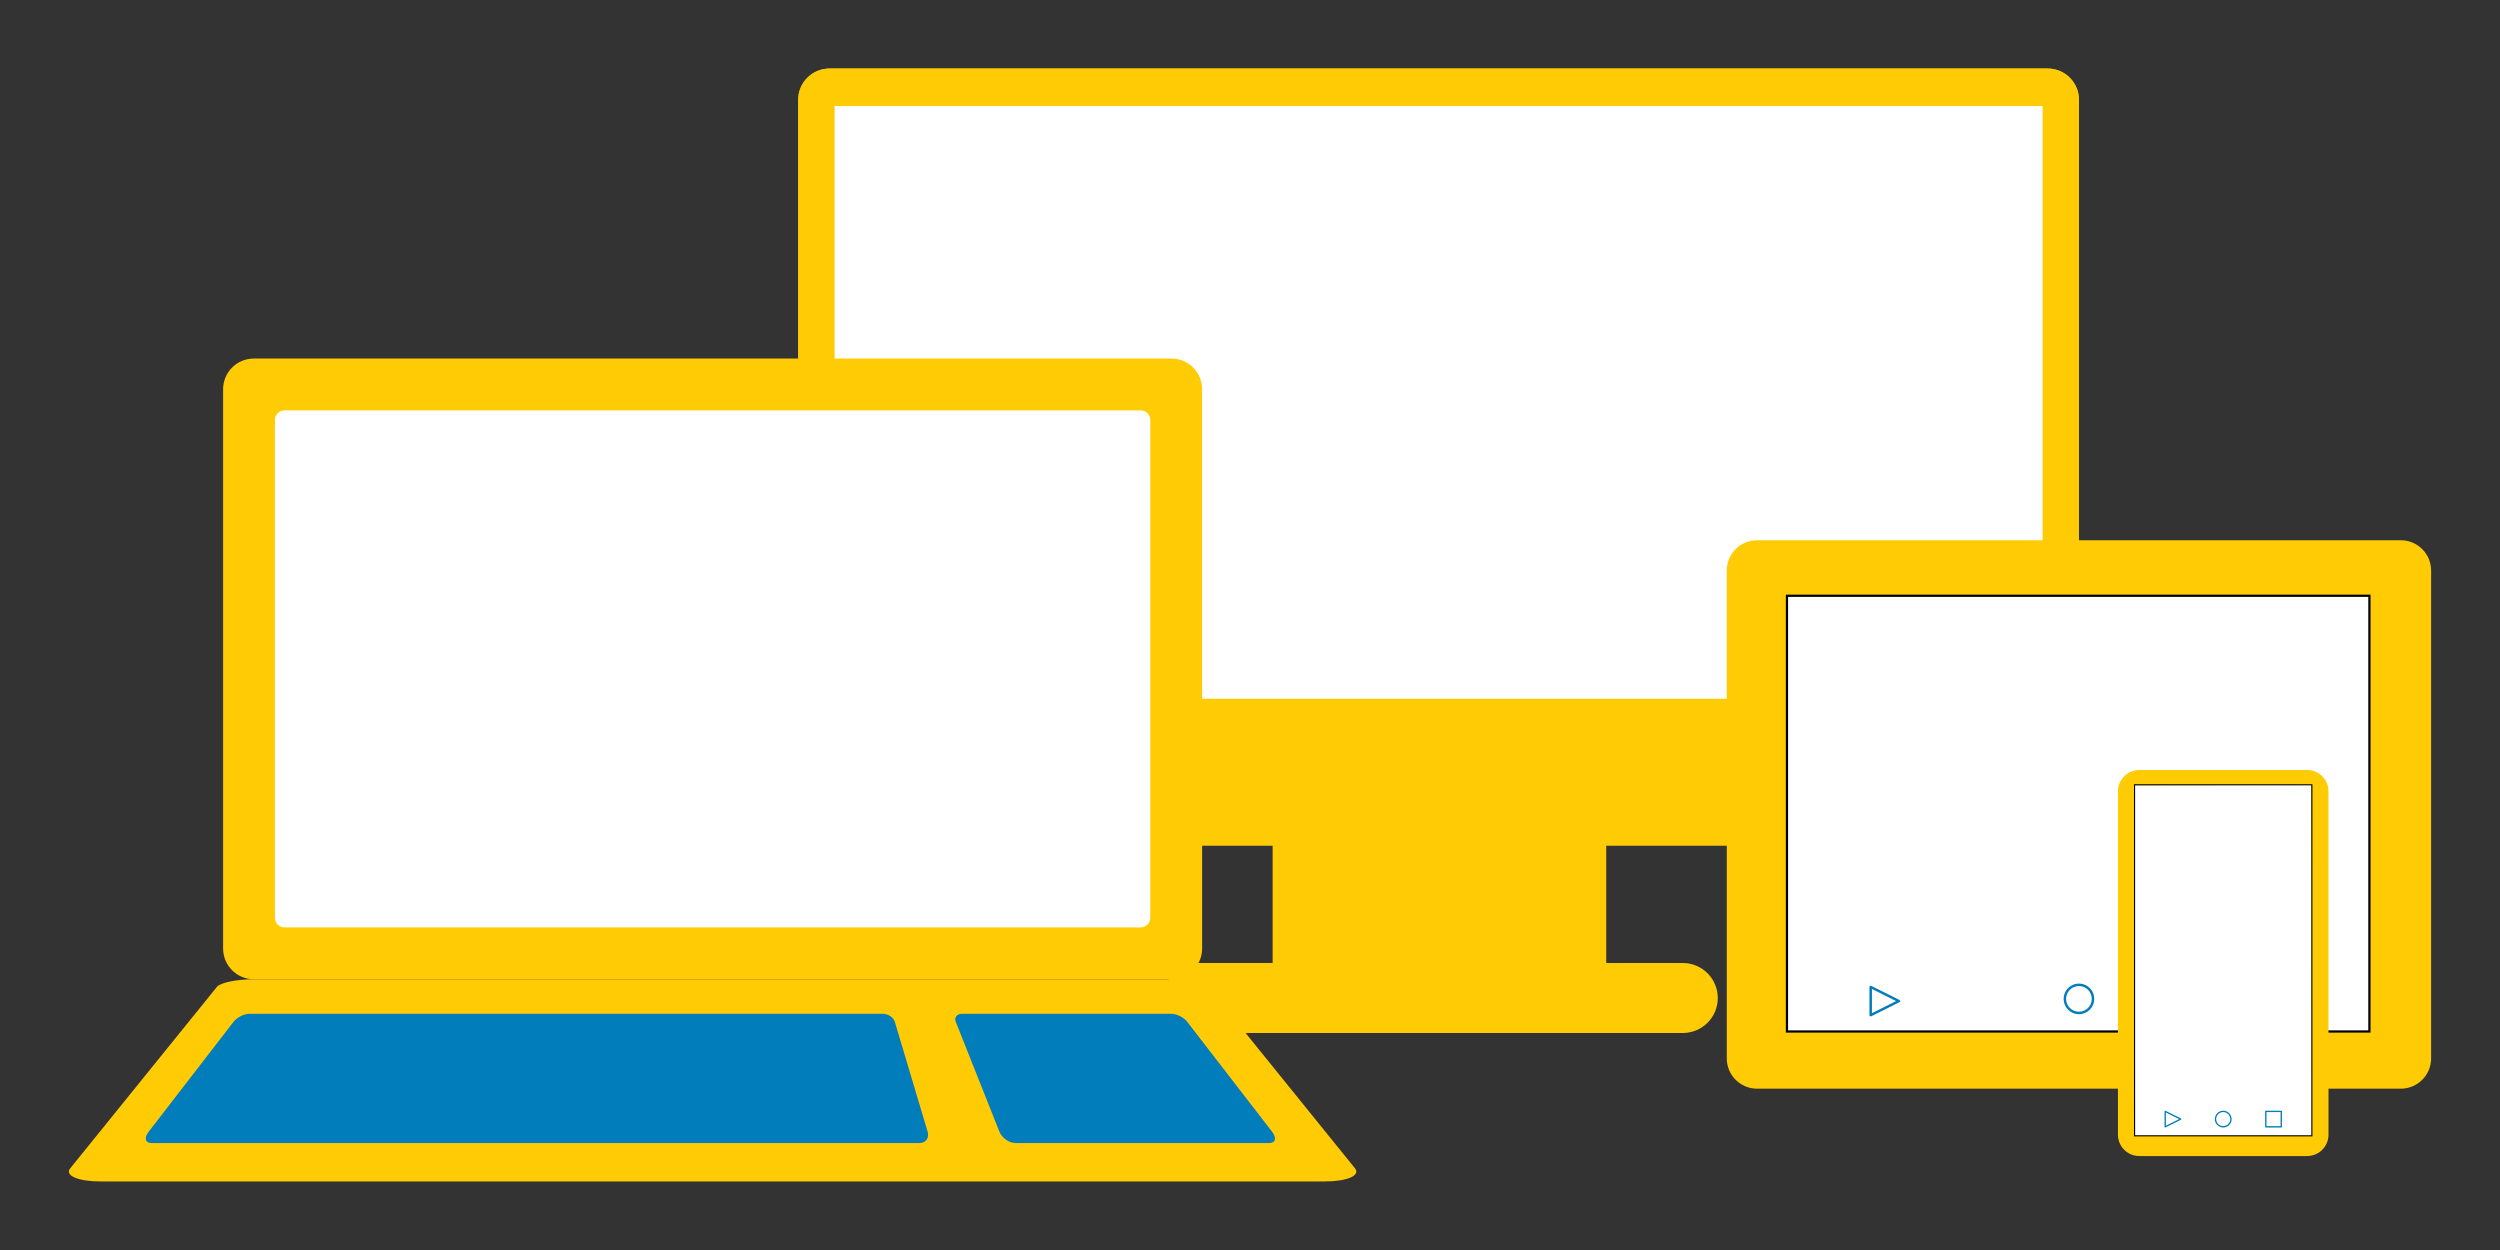 <?xml version="1.0" encoding="utf-8"?>
<!-- Generator: Adobe Illustrator 16.0.0, SVG Export Plug-In . SVG Version: 6.00 Build 0)  -->
<!DOCTYPE svg PUBLIC "-//W3C//DTD SVG 1.1//EN" "http://www.w3.org/Graphics/SVG/1.1/DTD/svg11.dtd">
<svg version="1.1" id="Calque_1" xmlns="http://www.w3.org/2000/svg" xmlns:xlink="http://www.w3.org/1999/xlink" x="0px" y="0px"
	 width="300px" height="150px" viewBox="0 0 300 150" enable-background="new 0 0 300 150" xml:space="preserve">
<rect x="0" y="0" width="300" height="150" fill="#333333" stroke="none"/>
<g>
	<g>
		<g>
			<rect x="152.717" y="97.735" fill="#FFCB05" width="40.031" height="20.08"/>
			<path fill="#FFCB05" d="M206.135,119.761c0-2.318-1.88-4.199-4.199-4.199H143.81c-2.32,0-4.199,1.881-4.199,4.199l0,0
				c0,2.319,1.879,4.199,4.199,4.199h58.125C204.255,123.96,206.135,122.08,206.135,119.761L206.135,119.761z"/>
			<path fill="#FFCB05" d="M249.473,97.735c0,2.071-1.68,3.753-3.754,3.753H99.539c-2.073,0-3.754-1.682-3.754-3.753V11.979
				c0-2.073,1.681-3.753,3.754-3.753h146.18c2.074,0,3.754,1.68,3.754,3.753V97.735z"/>
			<path fill="#FFCB05" d="M95.785,87.04V11.979c0-2.073,1.681-3.753,3.754-3.753h146.18c2.074,0,3.754,1.68,3.754,3.753V87.04
				H95.785z"/>
		</g>
		<rect x="100.152" y="12.729" fill="#FFFFFF" width="144.962" height="71.12"/>
	</g>
	<g>
		<path fill="#FFCB05" d="M144.254,113.823c0,2.036-1.65,3.687-3.687,3.687H30.457c-2.035,0-3.685-1.65-3.685-3.687v-67.11
			c0-2.036,1.649-3.687,3.685-3.687h110.111c2.036,0,3.687,1.65,3.687,3.687V113.823z"/>
		<path fill="#FFCB05" d="M162.598,140.198c0.698,0.864-0.928,1.576-3.643,1.576H12.072c-2.715,0-4.34-0.712-3.643-1.576
			l17.606-21.777c0.408-0.506,2.386-0.911,4.421-0.911h110.111c2.036,0,4.014,0.405,4.424,0.911L162.598,140.198z"/>
		<path fill="#007DBA" d="M111.312,135.792c0.227,0.754-0.214,1.375-0.984,1.375H18.185c-0.77,0-0.916-0.621-0.334-1.375
			l10.173-13.173c0.414-0.535,1.26-0.964,1.896-0.964h76.017c0.638,0,1.281,0.429,1.44,0.964L111.312,135.792z"/>
		<path fill="#007DBA" d="M152.639,135.792c0.582,0.754,0.437,1.375-0.334,1.375h-30.436c-0.771,0-1.643-0.621-1.943-1.375
			l-5.234-13.173c-0.213-0.535,0.133-0.964,0.77-0.964h25.107c0.637,0,1.484,0.429,1.896,0.964L152.639,135.792z"/>
		<path fill="#FFFFFF" d="M138.035,110.138c0,0.637-0.516,1.151-1.151,1.151H34.143c-0.636,0-1.151-0.515-1.151-1.151V50.398
			c0-0.638,0.516-1.152,1.151-1.152h102.74c0.636,0,1.151,0.515,1.151,1.152V110.138z"/>
	</g>
	<g>
		<path fill="#FFCB05" d="M288.099,64.83h-77.252c-2.007,0-3.634,1.626-3.634,3.633v58.545c0,2.007,1.627,3.633,3.634,3.633h77.252
			c2.005,0,3.634-1.626,3.634-3.633V68.463C291.732,66.456,290.104,64.83,288.099,64.83z M284.195,123.644h-0.179H214.57v-51.86
			v-0.179h69.625V123.644z"/>
		<g>
			<rect x="214.437" y="71.492" fill="#FFFFFF" width="69.893" height="52.285"/>
			<path d="M284.195,71.626v52.018H214.57V71.626H284.195 M284.463,71.358h-0.268H214.57h-0.268v0.268v52.018v0.268h0.268h69.625
				h0.268v-0.268V71.626V71.358L284.463,71.358z"/>
		</g>
		
			<rect x="270.9" y="118.439" fill="#FFFFFF" stroke="#007DBA" stroke-width="0.298" stroke-linecap="round" stroke-linejoin="round" stroke-miterlimit="10" width="3.381" height="3.38"/>
		
			<polygon fill="#FFFFFF" stroke="#007DBA" stroke-width="0.298" stroke-linecap="round" stroke-linejoin="round" stroke-miterlimit="10" points="
			224.484,121.819 227.865,120.129 224.484,118.439 		"/>
		<circle fill="#FFFFFF" stroke="#007DBA" stroke-width="0.298" stroke-miterlimit="10" cx="249.473" cy="119.866" r="1.69"/>
	</g>
	<g>
		<path fill="#FFCB05" d="M276.86,92.4h-20.147c-1.413,0-2.559,1.146-2.559,2.558v41.209c0,1.412,1.146,2.557,2.559,2.557h20.147
			c1.412,0,2.559-1.145,2.559-2.557V94.958C279.419,93.546,278.272,92.4,276.86,92.4z M274.113,133.799h-0.126h-14.653V97.295
			v-0.127h14.779V133.799z"/>
		<g>
			<polygon fill="#FFFFFF" points="256.215,136.298 256.148,94.242 277.358,94.176 277.425,136.298 			"/>
			<path d="M277.358,94.242v41.989h-21.144V94.242H277.358 M277.491,94.109h-0.133h-21.144h-0.133v0.133v41.989v0.133h0.133h21.144
				h0.133v-0.133V94.242V94.109L277.491,94.109z"/>
		</g>
		
			<rect x="271.899" y="133.366" fill="#FFFFFF" stroke="#007DBA" stroke-width="0.163" stroke-linecap="round" stroke-linejoin="round" stroke-miterlimit="10" width="1.853" height="1.853"/>
		
			<polygon fill="#FFFFFF" stroke="#007DBA" stroke-width="0.163" stroke-linecap="round" stroke-linejoin="round" stroke-miterlimit="10" points="
			259.825,135.219 261.678,134.292 259.825,133.366 		"/>
		<circle fill="#FFFFFF" stroke="#007DBA" stroke-width="0.163" stroke-miterlimit="10" cx="266.787" cy="134.292" r="0.926"/>
	</g>
</g>
</svg>
